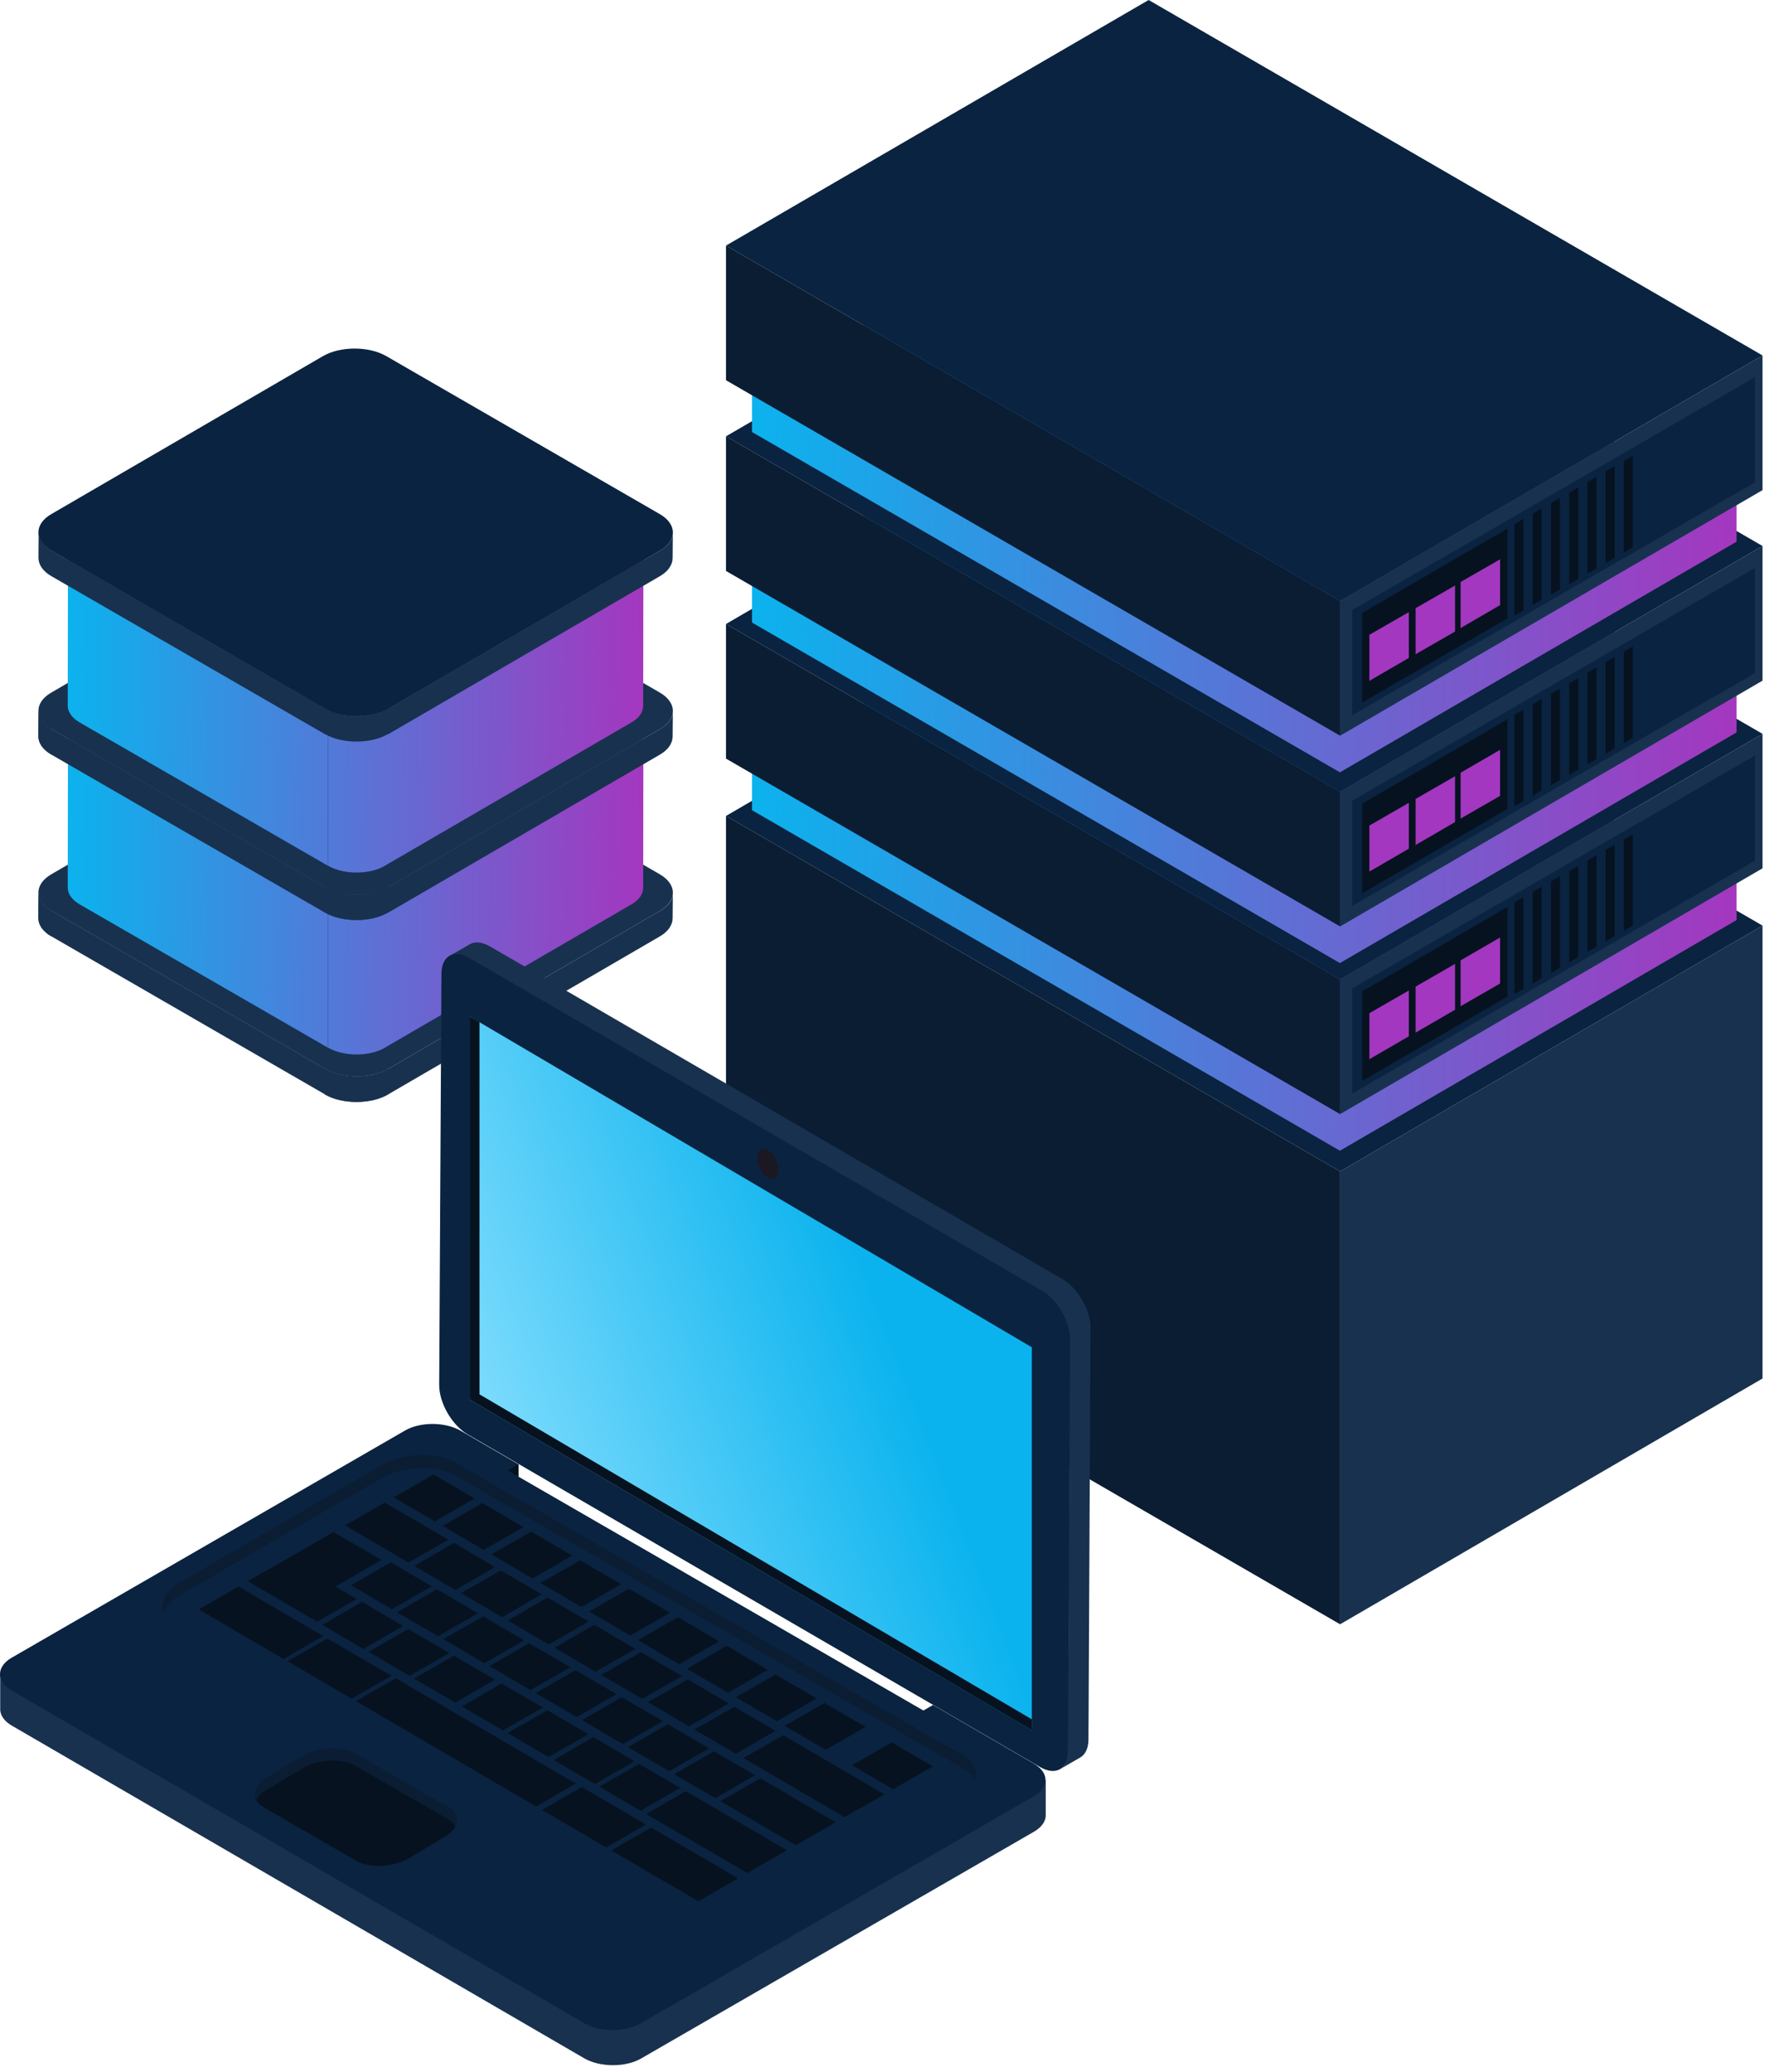 <svg width="246" height="288" viewBox="0 0 246 288" fill="none" xmlns="http://www.w3.org/2000/svg">
<path d="M5.323 127.612L5.351 124.056C5.351 124.994 5.949 125.905 7.172 126.616L7.144 130.172C5.92 129.461 5.323 128.55 5.323 127.612Z" fill="#18314F"/>
<path d="M53.995 148.576L53.967 152.132C51.549 153.526 47.595 153.526 45.177 152.132L45.205 148.576C47.652 149.97 51.606 149.97 53.995 148.576Z" fill="#18314F"/>
<path fill-rule="evenodd" clip-rule="evenodd" d="M7.201 126.616C5.977 125.905 5.38 124.994 5.38 124.056L5.352 127.612C5.352 128.55 5.949 129.461 7.172 130.172L45.177 152.116L45.177 152.132C47.595 153.526 51.549 153.526 53.967 152.132L53.995 148.576C51.615 149.965 47.682 149.97 45.234 148.592L45.234 148.577L7.201 126.616ZM91.773 126.616L53.995 148.577L53.967 152.133L91.744 130.172C92.939 129.489 93.536 128.55 93.536 127.64L93.564 124.246C93.566 124.192 93.566 124.138 93.565 124.084L93.564 124.246C93.523 125.127 92.926 125.972 91.773 126.616Z" fill="#18314F"/>
<path d="M91.745 121.524C94.163 122.918 94.191 125.222 91.773 126.616L53.996 148.577C51.578 149.971 47.624 149.971 45.206 148.577L7.173 126.616C4.755 125.222 4.726 122.918 7.144 121.524L44.921 99.563C47.339 98.169 51.293 98.169 53.711 99.563L91.745 121.524Z" fill="#18314F"/>
<path fill-rule="evenodd" clip-rule="evenodd" d="M89.468 103.746C89.657 102.787 89.113 101.782 87.847 101.042L53.37 81.129C51.151 79.849 47.567 79.849 45.376 81.129L11.098 101.042C8.908 102.294 8.936 104.37 11.127 105.651L45.632 125.563C47.823 126.843 51.407 126.843 53.597 125.563L87.876 105.651C88.046 105.553 88.203 105.451 88.346 105.345C88.195 105.46 88.029 105.572 87.847 105.679L53.569 125.592L53.569 125.608C51.376 126.844 47.785 126.838 45.632 125.592L45.604 145.618C47.794 146.898 51.378 146.898 53.569 145.618L53.569 145.602L87.819 125.705C88.9 125.08 89.44 124.255 89.44 123.401L89.468 103.746ZM11.098 105.679C9.988 105.054 9.448 104.2 9.448 103.347L9.419 123.373C9.419 124.227 9.96 125.052 11.069 125.706L45.575 145.618L45.604 125.592L11.098 105.679Z" fill="url(#paint0_linear)"/>
<path d="M5.323 102.323L5.351 98.767C5.351 99.706 5.949 100.616 7.172 101.327L7.144 104.883C5.92 104.2 5.323 103.262 5.323 102.323Z" fill="#18314F"/>
<path d="M53.995 123.288L53.967 126.844C51.549 128.238 47.595 128.238 45.177 126.844L45.205 123.288C47.652 124.71 51.606 124.71 53.995 123.288Z" fill="#18314F"/>
<path fill-rule="evenodd" clip-rule="evenodd" d="M7.201 101.356C5.977 100.644 5.38 99.706 5.38 98.795L5.352 102.351C5.352 103.29 5.949 104.2 7.172 104.911L45.205 126.872L45.205 126.86C47.626 128.238 51.559 128.232 53.967 126.844L53.995 123.288C51.606 124.71 47.652 124.71 45.205 123.288L45.205 123.3L7.201 101.356ZM91.773 101.355L53.995 123.316L53.967 126.872L91.744 104.911C92.939 104.229 93.536 103.29 93.536 102.38L93.564 98.98C93.566 98.928 93.566 98.876 93.565 98.824L93.564 98.98C93.523 99.837 92.926 100.685 91.773 101.355Z" fill="#18314F"/>
<path d="M91.745 96.264C94.163 97.657 94.191 99.962 91.773 101.356L53.996 123.316C51.578 124.71 47.624 124.71 45.206 123.316L7.173 101.356C4.755 99.962 4.726 97.657 7.144 96.264L44.921 74.303C47.339 72.909 51.293 72.909 53.711 74.303L91.745 96.264Z" fill="#18314F"/>
<path fill-rule="evenodd" clip-rule="evenodd" d="M89.468 78.458C89.657 77.499 89.113 76.493 87.847 75.754L53.37 55.841C51.151 54.561 47.567 54.561 45.376 55.841L11.098 75.754C8.908 77.005 8.936 79.082 11.127 80.362L45.632 100.275C47.823 101.555 51.407 101.555 53.597 100.275L87.876 80.362C88.296 80.122 88.635 79.851 88.892 79.562C88.632 79.863 88.283 80.144 87.847 80.39L53.569 100.303L53.569 100.32C51.376 101.583 47.785 101.578 45.632 100.303L45.604 120.33C47.794 121.61 51.378 121.61 53.569 120.33L53.569 120.313L87.819 100.417C88.9 99.791 89.44 98.966 89.44 98.113L89.468 78.458ZM11.098 80.39C9.988 79.736 9.448 78.911 9.448 78.057L9.419 98.084C9.419 98.937 9.96 99.762 11.069 100.417L45.575 120.329L45.604 100.303L11.098 80.39Z" fill="url(#paint1_linear)"/>
<path d="M5.323 77.517L5.351 73.961C5.351 74.9 5.949 75.811 7.172 76.522L7.144 80.078C5.92 79.395 5.323 78.456 5.323 77.517Z" fill="url(#paint2_linear)"/>
<path fill-rule="evenodd" clip-rule="evenodd" d="M5.38 73.99C5.38 74.9 5.977 75.839 7.201 76.55L45.205 98.494L45.205 98.482C47.652 99.904 51.606 99.904 53.995 98.482L53.967 102.038C51.559 103.426 47.626 103.432 45.205 102.054L45.205 102.067L7.172 80.106C5.949 79.395 5.352 78.484 5.352 77.546L5.38 73.99ZM53.995 98.511L91.773 76.55C92.926 75.88 93.523 75.032 93.564 74.174L93.536 77.574C93.536 78.485 92.939 79.423 91.744 80.106L53.967 102.067L53.995 98.511ZM93.565 74.019L93.564 74.174C93.566 74.123 93.566 74.07 93.565 74.019Z" fill="#18314F"/>
<path d="M91.745 71.458C94.163 72.852 94.191 75.156 91.773 76.55L53.996 98.511C51.578 99.905 47.624 99.905 45.206 98.511L7.173 76.55C4.755 75.156 4.726 72.852 7.144 71.458L44.921 49.497C47.339 48.103 51.293 48.103 53.711 49.497L91.745 71.458Z" fill="#0A2340"/>
<path d="M245.1 128.665V191.617L186.358 225.782V162.829L245.1 128.665Z" fill="#18314F"/>
<path d="M186.358 162.829V225.782L100.961 176.37V113.417L186.358 162.829Z" fill="#0A1D33"/>
<path d="M245.1 128.665L186.358 162.829L100.961 113.417L159.732 79.253L245.1 128.665Z" fill="#0A2340"/>
<path fill-rule="evenodd" clip-rule="evenodd" d="M241.488 122.093L151.795 79.423L104.574 106.845V112.62L186.33 159.955L186.33 159.955L241.488 127.896L241.488 122.093Z" fill="url(#paint3_linear)"/>
<path d="M245.1 102.009V120.699L186.358 154.863V136.145L245.1 102.009Z" fill="#18314F"/>
<path d="M186.358 136.146V154.864L100.961 105.452V86.734L186.358 136.146Z" fill="#0A1D33"/>
<path d="M103.208 104.144L103.578 91.257L183.741 137.654L183.371 150.512L103.208 104.144Z" fill="#0A1D33"/>
<path d="M245.1 102.01L186.358 136.146L100.961 86.734L159.732 52.598L245.1 102.01Z" fill="#0A2340"/>
<path d="M188.036 137.397L244.048 105.025V119.646L188.036 152.019V137.397Z" fill="#0A2340"/>
<path d="M189.43 137.795L209.627 126.075V138.534L189.43 150.254V137.795Z" fill="#06121F"/>
<path d="M195.916 137.681L190.426 140.839V147.239L195.916 144.053V137.681Z" fill="#A337BF"/>
<path d="M202.345 133.983L196.855 137.141V143.541L202.345 140.355V133.983Z" fill="#A337BF"/>
<path d="M208.603 130.313L203.113 133.5V139.872L208.603 136.714V130.313Z" fill="#A337BF"/>
<path d="M225.814 129.376L227.065 128.664V115.949L225.814 116.688V129.376Z" fill="#06121F"/>
<path d="M223.282 130.855L224.534 130.116V117.428L223.282 118.139V130.855Z" fill="#06121F"/>
<path d="M220.75 132.306L222.002 131.595V118.879L220.75 119.619V132.306Z" fill="#06121F"/>
<path d="M218.218 133.785L219.47 133.045V120.358L218.218 121.069V133.785Z" fill="#06121F"/>
<path d="M215.687 135.235L216.938 134.524V121.809L215.687 122.52V135.235Z" fill="#06121F"/>
<path d="M213.126 136.715L214.378 135.975V123.259L213.126 123.999V136.715Z" fill="#06121F"/>
<path d="M210.595 138.166L211.846 137.454V124.739L210.595 125.45V138.166Z" fill="#06121F"/>
<path fill-rule="evenodd" clip-rule="evenodd" d="M241.488 96.008L151.795 53.338L104.574 80.761L186.33 128.067L186.33 128.068L186.33 128.068L104.574 80.761V86.535L186.33 133.871L186.33 133.871L241.488 101.811L241.488 96.008Z" fill="url(#paint4_linear)"/>
<path d="M245.1 75.897V94.614L186.358 128.779V110.061L245.1 75.897Z" fill="#18314F"/>
<path d="M186.358 110.061V128.779L100.961 79.367V60.649L186.358 110.061Z" fill="#0A1D33"/>
<path d="M103.208 78.059L103.578 65.172L183.741 111.569L183.371 124.427L103.208 78.059Z" fill="#0A1D33"/>
<path d="M245.1 75.896L186.358 110.061L100.961 60.649L159.732 26.513L245.1 75.896Z" fill="#0A2340"/>
<path d="M188.036 111.312L244.048 78.94V93.562L188.036 125.934V111.312Z" fill="#0A2340"/>
<path d="M189.43 111.711L209.627 99.991V112.45L189.43 124.17V111.711Z" fill="#06121F"/>
<path d="M195.916 111.597L190.426 114.755V121.155L195.916 117.969V111.597Z" fill="#A337BF"/>
<path d="M202.345 107.899L196.855 111.056V117.457L202.345 114.271V107.899Z" fill="#A337BF"/>
<path d="M208.603 104.229L203.113 107.415V113.787L208.603 110.63V104.229Z" fill="#A337BF"/>
<path d="M225.814 103.291L227.065 102.579V89.864L225.814 90.603V103.291Z" fill="#06121F"/>
<path d="M223.282 104.77L224.534 104.03V91.343L223.282 92.054V104.77Z" fill="#06121F"/>
<path d="M220.75 106.221L222.002 105.51V92.794L220.75 93.534V106.221Z" fill="#06121F"/>
<path d="M218.218 107.7L219.47 106.96V94.273L218.218 94.984V107.7Z" fill="#06121F"/>
<path d="M215.687 109.15L216.938 108.439V95.724L215.687 96.435V109.15Z" fill="#06121F"/>
<path d="M213.126 110.631L214.378 109.891V97.175L213.126 97.915V110.631Z" fill="#06121F"/>
<path d="M210.595 112.081L211.846 111.369V98.654L210.595 99.365V112.081Z" fill="#06121F"/>
<path fill-rule="evenodd" clip-rule="evenodd" d="M241.488 69.524L151.795 26.825L104.574 54.248V60.051L186.33 107.358L241.488 75.298L241.488 69.524Z" fill="url(#paint5_linear)"/>
<path d="M245.1 49.412V68.13L186.358 102.266V83.548L245.1 49.412Z" fill="#18314F"/>
<path d="M186.358 83.548V102.266L100.961 52.854V34.136L186.358 83.548Z" fill="#0A1D33"/>
<path d="M103.208 51.545L103.578 38.659L183.741 85.056L183.371 97.942L103.208 51.545Z" fill="#0A1D33"/>
<path d="M245.1 49.412L186.358 83.548L100.961 34.136L159.732 0L245.1 49.412Z" fill="#0A2340"/>
<path d="M188.036 84.799L244.048 52.427V67.049L188.036 99.421V84.799Z" fill="#0A2340"/>
<path d="M189.43 85.198L209.627 73.478V85.966L189.43 97.657V85.198Z" fill="#06121F"/>
<path d="M195.916 85.084L190.426 88.242V94.642L195.916 91.456V85.084Z" fill="#A337BF"/>
<path d="M202.345 81.386L196.855 84.543V90.944L202.345 87.786V81.386Z" fill="#A337BF"/>
<path d="M208.603 77.745L203.113 80.902V87.303L208.603 84.117V77.745Z" fill="#A337BF"/>
<path d="M225.814 76.806L227.065 76.067V63.351L225.814 64.091V76.806Z" fill="#06121F"/>
<path d="M223.282 78.257L224.534 77.546V64.831L223.282 65.542V78.257Z" fill="#06121F"/>
<path d="M220.75 79.737L222.002 78.997V66.281L220.75 67.021V79.737Z" fill="#06121F"/>
<path d="M218.218 81.187L219.47 80.476V67.76L218.218 68.471V81.187Z" fill="#06121F"/>
<path d="M215.687 82.638L216.938 81.927V69.211L215.687 69.951V82.638Z" fill="#06121F"/>
<path d="M213.126 84.118L214.378 83.378V70.691L213.126 71.402V84.118Z" fill="#06121F"/>
<path d="M210.595 85.569L211.846 84.857V72.142L210.595 72.881V85.569Z" fill="#06121F"/>
<path d="M144.965 179.368L65.342 133.114C63.18 131.862 61.388 132.858 61.388 135.361L61.075 192.539C61.075 195.014 62.839 198.086 65.001 199.366L144.623 245.621C146.814 246.901 148.577 245.877 148.577 243.373L148.862 186.195C148.919 183.72 147.155 180.648 144.965 179.368Z" fill="#0A2340"/>
<path d="M72.112 203.519H69.837V206.648H72.112V203.519Z" fill="#06121F"/>
<path d="M145.391 247.441H143.286V249.773L64.147 203.804C61.986 202.523 58.458 202.523 56.296 203.775L0.029 232.649V237.712C0.085 238.509 0.626 239.277 1.65 239.874L81.272 286.128C83.463 287.38 86.99 287.38 89.124 286.157L143.798 254.609C144.822 254.012 145.363 253.244 145.42 252.447V247.441H145.391Z" fill="#18314F"/>
<path d="M143.77 249.688L89.095 281.264C86.962 282.487 83.406 282.487 81.244 281.236L1.621 234.981C-0.54 233.73 -0.54 231.682 1.621 230.43L56.268 198.882C58.43 197.602 61.957 197.631 64.119 198.911L72.112 203.548L70.605 204.401L128.408 237.769L129.745 237.001L143.741 245.137C145.932 246.389 145.932 248.437 143.77 249.688Z" fill="#0A2340"/>
<path d="M64.204 131.919C64.546 131.691 64.944 131.492 65.314 131.265C66.025 130.838 67.02 130.923 68.13 131.549L147.752 177.804C149.914 179.084 151.678 182.127 151.649 184.602L151.365 241.78C151.365 243.032 150.91 243.914 150.199 244.312C149.26 244.852 148.321 245.393 147.382 245.933C148.094 245.535 148.52 244.653 148.52 243.402L148.805 186.224C148.833 183.749 147.07 180.648 144.879 179.397L65.285 133.171C64.176 132.516 63.18 132.459 62.469 132.886C62.64 132.801 63.806 132.147 64.204 131.919Z" fill="#18314F"/>
<path d="M135.52 247.527C135.207 248.38 134.411 249.233 133.187 249.945L105.253 266.159C102.237 267.895 97.658 268.094 95.04 266.586L24.35 225.822C24.322 225.793 24.294 225.793 24.265 225.765C23.497 225.31 22.985 224.741 22.757 224.143C22.217 222.75 23.013 221.157 25.09 219.933L53.025 203.69C56.04 201.955 60.62 201.756 63.237 203.264L133.927 244.028C134.638 244.454 135.15 244.938 135.406 245.507C135.748 246.161 135.776 246.844 135.52 247.527Z" fill="#0A1D33"/>
<path d="M135.52 247.526C135.207 248.38 134.411 249.233 133.188 249.944L105.253 266.159C102.238 267.894 97.658 268.093 95.041 266.586L24.351 225.822C24.322 225.793 24.294 225.793 24.265 225.765C23.497 225.31 22.985 224.741 22.758 224.143C23.07 223.29 23.867 222.408 25.09 221.697L53.025 205.482C56.04 203.747 60.62 203.548 63.237 205.056L133.927 245.82C134.638 246.246 135.151 246.73 135.407 247.27C135.463 247.356 135.492 247.47 135.52 247.526Z" fill="#0A2340"/>
<path d="M63.152 214.472L57.605 217.658L63.322 221.015L68.841 217.829L63.152 214.472Z" fill="#06121F"/>
<path d="M54.333 217.174L48.815 220.36L54.504 223.689L60.051 220.503L54.333 217.174Z" fill="#06121F"/>
<path d="M46.368 212.964L39.996 216.634L36.298 218.739L34.449 219.792L44.093 225.424L49.611 222.266L46.653 220.531L53.053 216.833L46.368 212.964Z" fill="#06121F"/>
<path d="M60.762 220.929L55.215 224.115L60.933 227.444L66.452 224.258L60.762 220.929Z" fill="#06121F"/>
<path d="M33.169 220.531L27.65 223.717L39.427 230.601L44.946 227.415L33.169 220.531Z" fill="#06121F"/>
<path d="M45.515 227.756L39.996 230.914L48.9 236.12L54.447 232.934L45.515 227.756Z" fill="#06121F"/>
<path d="M63.124 230.146L57.576 233.333L63.294 236.661L68.813 233.475L63.124 230.146Z" fill="#06121F"/>
<path d="M60.279 204.971L54.76 208.157L60.478 211.485L65.997 208.299L60.279 204.971Z" fill="#06121F"/>
<path d="M67.078 208.924L61.559 212.11L67.248 215.439L72.795 212.281L67.078 208.924Z" fill="#06121F"/>
<path d="M53.508 208.868L47.99 212.026L56.808 217.203L62.355 214.017L53.508 208.868Z" fill="#06121F"/>
<path d="M73.876 212.908L68.329 216.065L74.047 219.422L79.566 216.236L73.876 212.908Z" fill="#06121F"/>
<path d="M80.675 216.89L75.128 220.048L80.846 223.376L86.364 220.218L80.675 216.89Z" fill="#06121F"/>
<path d="M69.638 218.284L64.119 221.442L69.837 224.798L75.327 221.612L69.638 218.284Z" fill="#06121F"/>
<path d="M87.474 220.844L81.927 224.002L87.645 227.359L93.163 224.173L87.474 220.844Z" fill="#06121F"/>
<path d="M76.152 222.067L70.605 225.253L76.323 228.582L81.841 225.396L76.152 222.067Z" fill="#06121F"/>
<path d="M50.351 222.665L44.832 225.851L50.521 229.207L56.04 226.021L50.351 222.665Z" fill="#06121F"/>
<path d="M94.273 224.798L88.726 227.984L94.443 231.341L99.99 228.155L94.273 224.798Z" fill="#06121F"/>
<path d="M67.191 224.685L61.644 227.842L67.362 231.199L72.881 228.013L67.191 224.685Z" fill="#06121F"/>
<path d="M82.638 225.851L77.119 229.037L82.808 232.365L88.356 229.208L82.638 225.851Z" fill="#06121F"/>
<path d="M56.78 226.448L51.261 229.606L56.951 232.934L62.498 229.777L56.78 226.448Z" fill="#06121F"/>
<path d="M73.592 228.411L68.073 231.597L73.763 234.925L79.31 231.767L73.592 228.411Z" fill="#06121F"/>
<path d="M101.043 228.781L95.524 231.967L101.242 235.296L106.761 232.11L101.043 228.781Z" fill="#06121F"/>
<path d="M89.152 229.663L83.605 232.82L89.323 236.148L94.841 232.991L89.152 229.663Z" fill="#06121F"/>
<path d="M80.021 232.166L74.502 235.352L80.192 238.68L85.739 235.494L80.021 232.166Z" fill="#06121F"/>
<path d="M107.842 232.764L102.323 235.921L108.041 239.25L113.559 236.092L107.842 232.764Z" fill="#06121F"/>
<path d="M95.638 233.446L90.091 236.603L95.809 239.96L101.356 236.774L95.638 233.446Z" fill="#06121F"/>
<path d="M69.752 234.015L64.233 237.201L69.951 240.529L75.469 237.343L69.752 234.015Z" fill="#06121F"/>
<path d="M86.45 235.921L80.931 239.107L86.621 242.435L92.168 239.249L86.45 235.921Z" fill="#06121F"/>
<path d="M114.64 236.717L109.122 239.903L114.811 243.232L120.358 240.046L114.64 236.717Z" fill="#06121F"/>
<path d="M102.124 237.258L96.577 240.416L102.323 243.773L107.842 240.587L102.124 237.258Z" fill="#06121F"/>
<path d="M76.124 237.742L70.576 240.899L76.294 244.228L81.813 241.07L76.124 237.742Z" fill="#06121F"/>
<path d="M92.879 239.676L87.332 242.862L93.049 246.19L98.597 243.032L92.879 239.676Z" fill="#06121F"/>
<path d="M82.524 241.468L77.005 244.654L82.723 247.983L88.242 244.825L82.524 241.468Z" fill="#06121F"/>
<path d="M124.028 242.208L118.481 245.366L124.199 248.722L129.717 245.536L124.028 242.208Z" fill="#06121F"/>
<path d="M99.279 243.431L93.76 246.617L99.478 249.945L104.997 246.759L99.279 243.431Z" fill="#06121F"/>
<path d="M55.016 233.275L49.498 236.461L74.559 251.111L80.078 247.925L55.016 233.275Z" fill="#06121F"/>
<path d="M88.868 245.194L83.349 248.352L89.067 251.709L94.586 248.523L88.868 245.194Z" fill="#06121F"/>
<path d="M108.923 241.212L103.375 244.37L117.428 252.591L122.975 249.433L108.923 241.212Z" fill="#06121F"/>
<path d="M105.737 247.186L100.189 250.372L110.658 256.488L116.205 253.302L105.737 247.186Z" fill="#06121F"/>
<path d="M80.903 248.409L75.384 251.595L84.288 256.801L89.835 253.615L80.903 248.409Z" fill="#06121F"/>
<path d="M95.353 248.978L89.863 252.164L103.916 260.357L109.435 257.199L95.353 248.978Z" fill="#06121F"/>
<path d="M90.546 254.041L84.999 257.227L97.117 264.282L102.636 261.096L90.546 254.041Z" fill="#06121F"/>
<path d="M63.322 253.87C63.066 254.411 62.526 254.923 61.758 255.378L56.808 258.336C54.646 259.588 51.403 259.702 49.526 258.649L36.668 251.225C36.184 250.94 35.843 250.599 35.644 250.229C35.075 249.205 35.615 247.925 37.208 247.015L42.158 244.056C44.32 242.804 47.563 242.691 49.441 243.772L62.298 251.168C63.493 251.85 63.806 252.875 63.322 253.87Z" fill="#0A1D33"/>
<path d="M63.322 253.87C63.066 254.411 62.526 254.923 61.758 255.378L56.808 258.336C54.646 259.588 51.403 259.702 49.526 258.649L36.668 251.225C36.184 250.94 35.843 250.599 35.644 250.229C35.9 249.689 36.44 249.148 37.208 248.721L42.158 245.763C44.32 244.511 47.563 244.369 49.441 245.478L62.298 252.875C62.782 253.159 63.123 253.5 63.322 253.87Z" fill="#06121F"/>
<path d="M105.338 160.963C105.338 162.016 105.992 163.267 106.789 163.722C107.585 164.178 108.24 163.694 108.24 162.641C108.24 161.589 107.585 160.337 106.789 159.882C105.992 159.427 105.338 159.911 105.338 160.963Z" fill="#1B1823"/>
<path d="M65.342 194.559L143.485 240.5V187.277L65.342 141.307V194.559Z" fill="url(#paint6_linear)"/>
<path fill-rule="evenodd" clip-rule="evenodd" d="M66.679 193.819V142.075L65.342 141.307V194.559V194.559L143.485 240.5V240.5V238.993V238.992L66.679 193.819Z" fill="#06121F"/>
<defs>
<linearGradient id="paint0_linear" x1="9.363" y1="86.452" x2="89.741" y2="87.271" gradientUnits="userSpaceOnUse">
<stop stop-color="#0BB3EE"/>
<stop offset="1" stop-color="#A437BF"/>
</linearGradient>
<linearGradient id="paint1_linear" x1="9.363" y1="61.164" x2="89.741" y2="61.982" gradientUnits="userSpaceOnUse">
<stop stop-color="#0BB3EE"/>
<stop offset="1" stop-color="#A437BF"/>
</linearGradient>
<linearGradient id="paint2_linear" x1="5.324" y1="77.036" x2="7.187" y2="77.036" gradientUnits="userSpaceOnUse">
<stop offset="0.005" stop-color="#E4E9F2"/>
<stop offset="1" stop-color="#B4C2DA"/>
</linearGradient>
<linearGradient id="paint3_linear" x1="104.477" y1="87.042" x2="241.878" y2="89.014" gradientUnits="userSpaceOnUse">
<stop stop-color="#0BB3EE"/>
<stop offset="1" stop-color="#A437BF"/>
</linearGradient>
<linearGradient id="paint4_linear" x1="104.477" y1="60.957" x2="241.878" y2="62.929" gradientUnits="userSpaceOnUse">
<stop stop-color="#0BB3EE"/>
<stop offset="1" stop-color="#A437BF"/>
</linearGradient>
<linearGradient id="paint5_linear" x1="104.477" y1="34.444" x2="241.878" y2="36.417" gradientUnits="userSpaceOnUse">
<stop stop-color="#0BB3EE"/>
<stop offset="1" stop-color="#A437BF"/>
</linearGradient>
<linearGradient id="paint6_linear" x1="122.916" y1="183.736" x2="62.166" y2="207.291" gradientUnits="userSpaceOnUse">
<stop stop-color="#0BB3EE"/>
<stop offset="1" stop-color="#8DE1FF"/>
</linearGradient>
</defs>
</svg>
